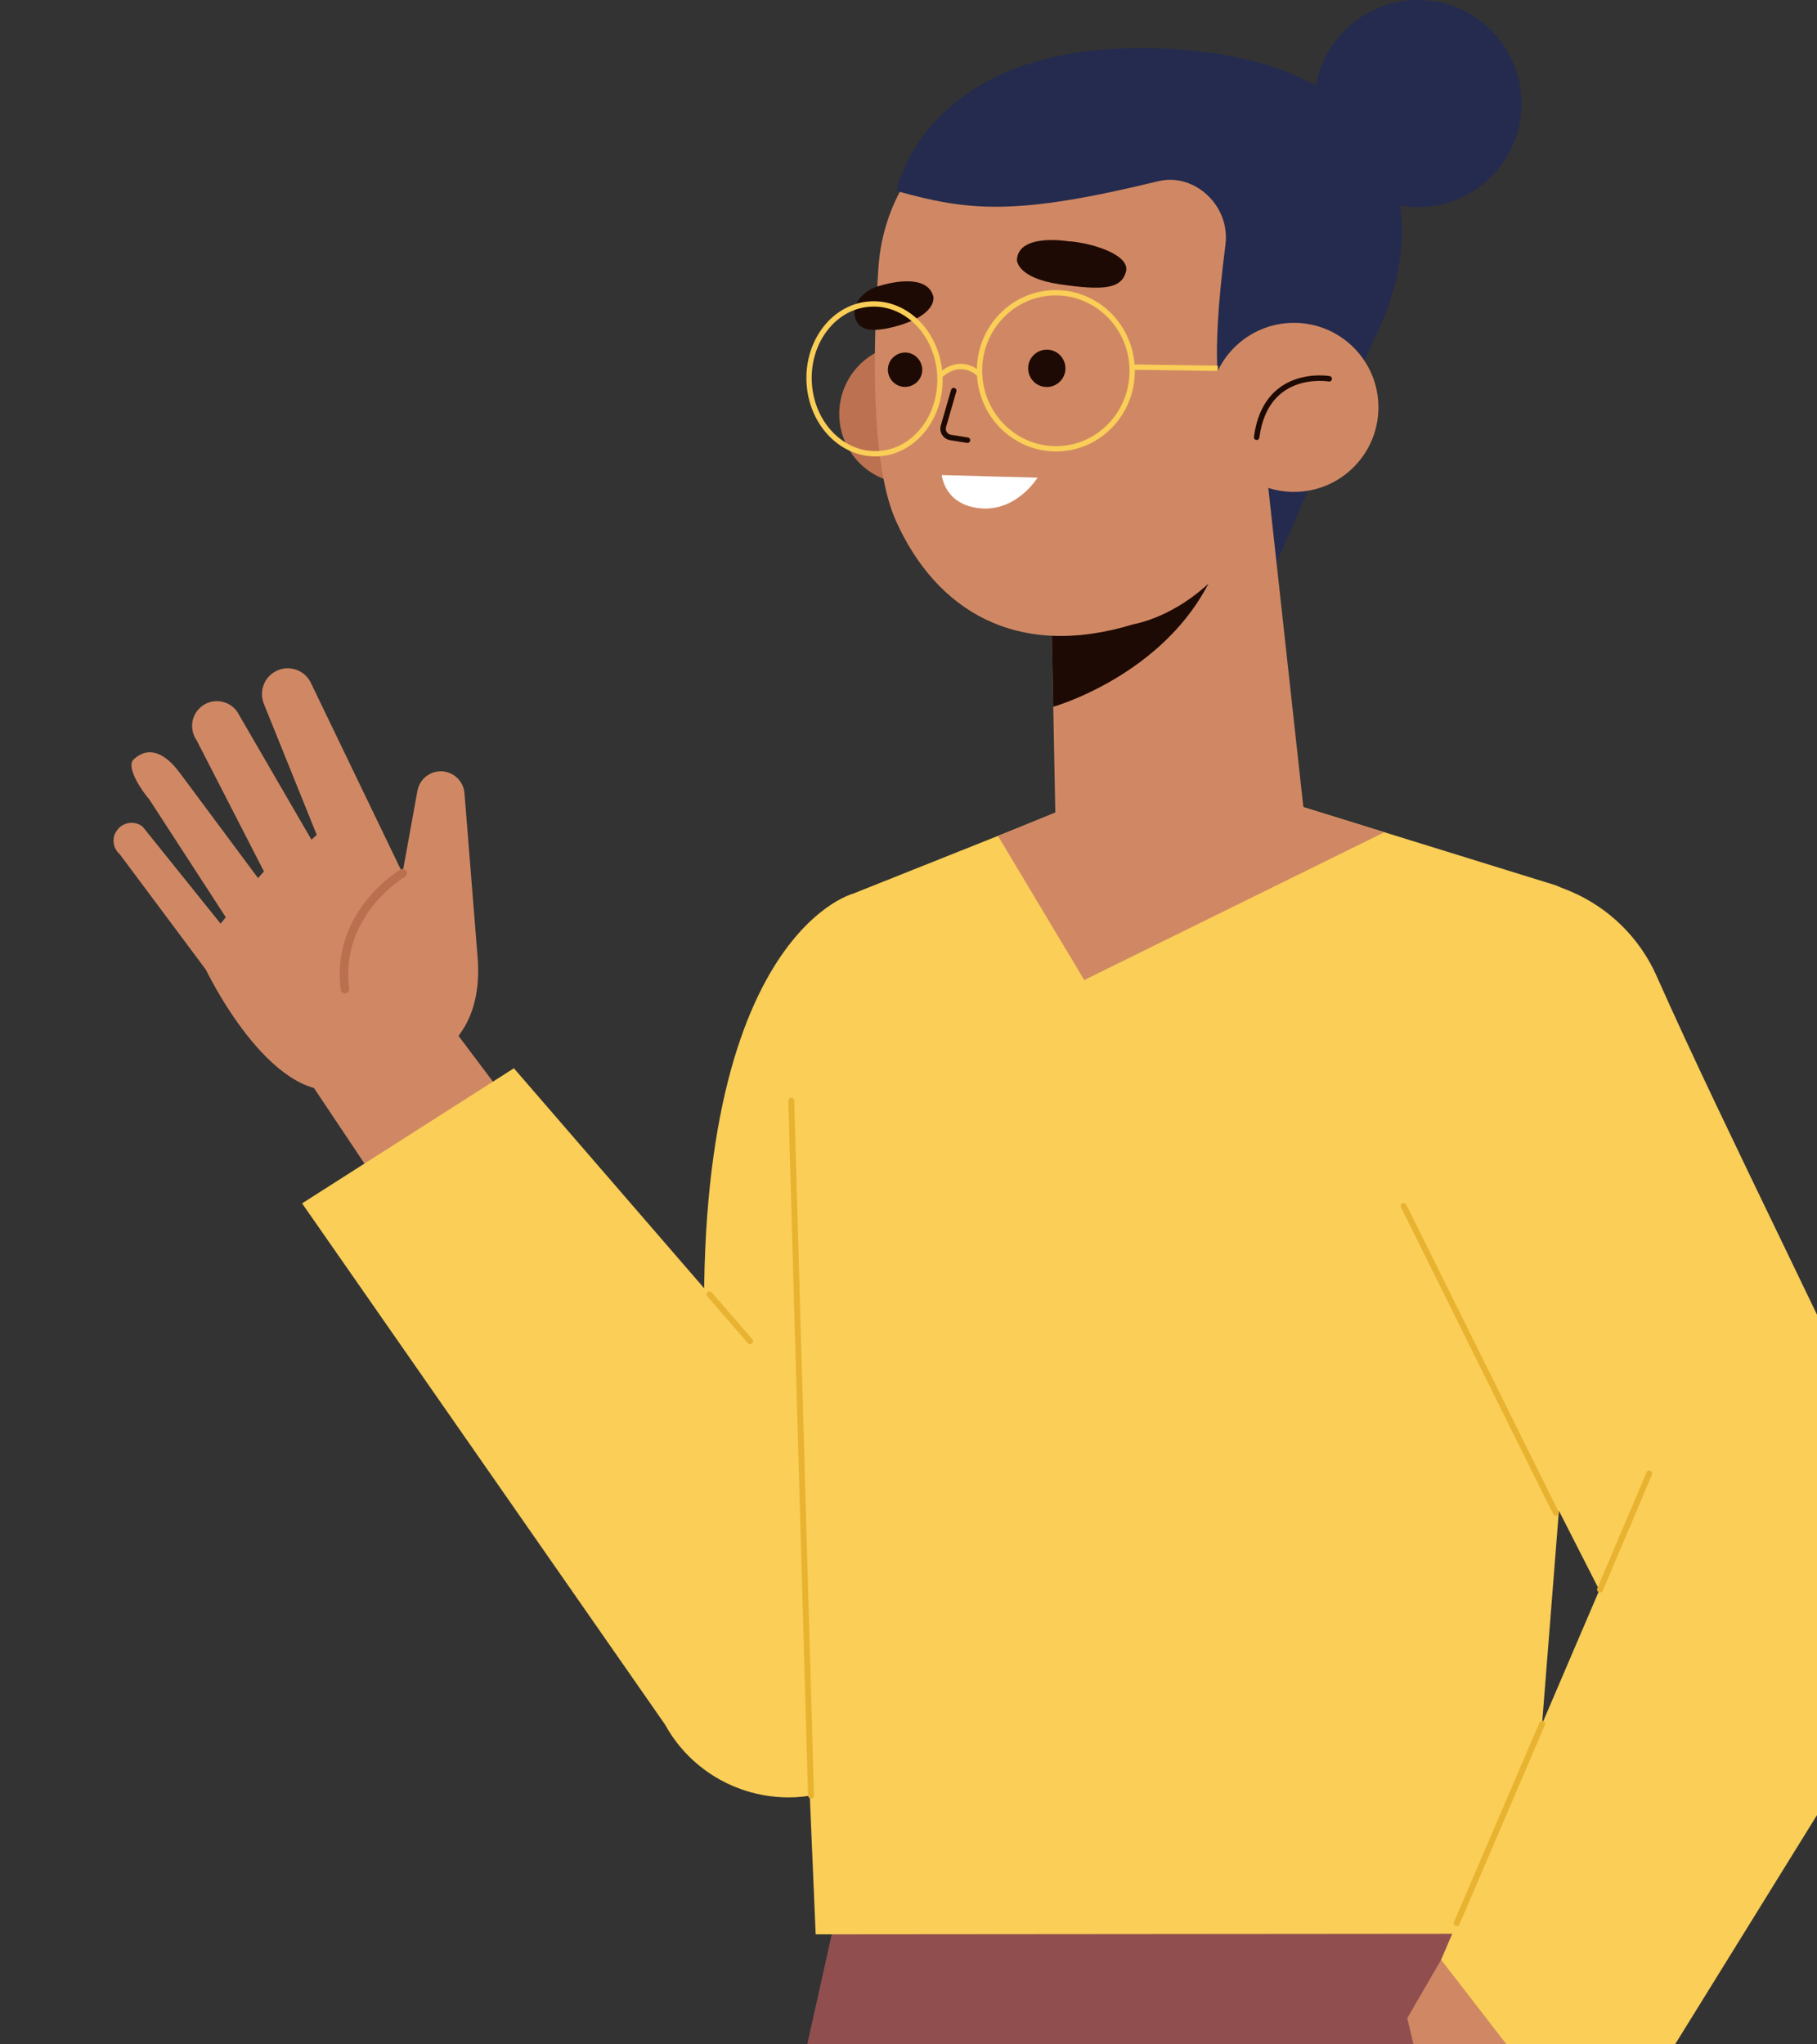 <svg width="400" height="450" viewBox="0 0 400 450" fill="none" xmlns="http://www.w3.org/2000/svg">
<rect x="0" y="0" width="400" height="450" fill="#333333" stroke="none"/>
<g clip-path="url(#clip0_1_168)">
<g clip-path="url(#clip1_1_168)">
<path d="M189.518 396.945L125.037 686.662H214.448L255.485 518.263L270.291 688.261H352.234C352.234 688.261 352.234 409.157 321.749 396.927H189.518V396.945Z" fill="#914E4F"/>
<path d="M187.623 196.781C187.623 196.781 149.336 206.948 155.708 309.289L212.33 330.868L187.623 196.781Z" fill="#FACE57"/>
<path d="M89.221 235.071C89.221 235.071 107.333 232.71 105.067 209.811L102.243 174.495C101.927 171.373 98.955 169.217 95.89 169.904C93.809 170.369 92.23 172.061 91.877 174.161L88.608 192.19L68.544 150.537C67.17 147.321 63.231 146.113 60.296 147.99C58.011 149.44 57.083 152.303 58.048 154.83L69.733 183.77L68.563 184.83L52.215 156.652C50.227 153.845 46.178 153.529 43.8 156.02C41.998 157.897 41.794 160.797 43.28 162.934L58.104 191.819L56.804 193.287L39.49 169.997C34.79 163.771 31.149 165.444 29.366 167.228C27.694 168.901 31.316 174.217 32.877 175.982L49.707 201.911L48.556 203.305L31.39 181.949C29.421 180.406 26.523 181.075 25.427 183.324H25.39C24.61 184.941 25.018 186.874 26.375 188.045L45.342 213.473C45.342 213.473 59.237 242.599 74.823 239.81L89.202 235.052L89.221 235.071Z" fill="#D08864"/>
<path d="M88.608 192.209C88.608 192.209 73.765 200.982 75.938 217.729" stroke="#BA704F" stroke-width="1.88" stroke-linecap="round" stroke-linejoin="round"/>
<path d="M123.347 257.821L94.701 219.718L64.903 233.193L124.907 322.913L123.347 257.821Z" fill="#D08864"/>
<path d="M206.33 342.876C216.176 358.731 203.488 384.957 186.546 392.782C171.758 399.604 154.203 393.823 146.364 379.548L66.501 264.884L113.129 235.145L206.33 342.894V342.876Z" fill="#FACE57"/>
<path d="M156.191 284.903L165.126 295.218" stroke="#E8B331" stroke-width="1.3" stroke-linecap="round" stroke-linejoin="round"/>
<path d="M274.043 173.678L342.407 194.848C352.364 198.789 352.773 209.811 351.937 221.669L335.83 425.644L179.561 425.774L171.015 224.123C170.049 212.376 176.756 201.335 187.623 196.781L244.822 173.975L274.043 173.696V173.678Z" fill="#FACE57"/>
<path d="M304.751 183.194L274.043 173.678L233.378 178.399L219.706 184.012L238.691 215.722L304.751 183.194Z" fill="#D08864"/>
<path d="M174.192 242.283L178.539 395.217" stroke="#E8B331" stroke-width="1.3" stroke-linecap="round" stroke-linejoin="round"/>
<path d="M364.736 214.941C379.616 248.528 407.11 302.598 422.232 337.021C429.904 354.474 421.006 374.697 402.986 380.886C387.642 386.165 367.021 379.344 359.646 364.864L299.178 246.149C289.091 226.353 298.974 202.227 320.021 195.183C337.781 189.235 357.138 197.785 364.736 214.922V214.941Z" fill="#FACE57"/>
<path d="M342.499 332.987L309.005 265.461" stroke="#E8B331" stroke-width="1.3" stroke-linecap="round" stroke-linejoin="round"/>
<path d="M317.235 431.406L309.804 444.231L320.95 491.368L338.152 458.469L317.235 431.406Z" fill="#D08864"/>
<path d="M363.083 324.326L317.235 431.406L352.234 476.684L421.062 365.515L363.083 324.326Z" fill="#FACE57"/>
<path d="M352.234 349.883L363.083 324.326" stroke="#E8B331" stroke-width="1.3" stroke-linecap="round" stroke-linejoin="round"/>
<path d="M339.49 379.455L320.69 423.321" stroke="#E8B331" stroke-width="1.3" stroke-linecap="round" stroke-linejoin="round"/>
<path d="M305.773 66.988L278.409 129.924L269.548 102.991L305.773 66.988Z" fill="#252B4E"/>
<path d="M215.117 93.976C213.538 102.285 205.513 107.749 197.209 106.169C188.905 104.589 183.443 96.56 185.022 88.251C186.601 79.943 194.627 74.478 202.931 76.058C211.234 77.638 216.696 85.668 215.117 93.976Z" fill="#BC7150"/>
<path d="M231.279 124.478L232.431 184.756L287.846 186.038L276.533 83.047L231.279 124.478Z" fill="#D08864"/>
<path d="M231.874 155.574C231.874 155.574 269.473 144.961 271.052 109.292L231.279 126.206L231.874 155.574Z" fill="#1E0A04"/>
<path d="M216.808 24.665C203.246 30.576 194.441 43.921 193.4 58.679C192.212 75.687 191.543 101.987 197.246 114.682C206.07 134.292 223.737 145.351 249.633 137.377C249.633 137.377 280.099 132.6 282.942 86.3C286.304 31.505 247.274 11.412 216.808 24.665Z" fill="#D08864"/>
<path d="M268.767 86.709C268.767 86.709 266.26 81.04 269.771 53.903C270.124 51.17 269.585 48.401 268.21 46.003C265.554 41.356 260.185 38.605 254.983 39.888C223.662 47.509 213.352 46.523 197.339 42.025C197.339 42.025 203.544 9.015 254.556 10.632C335.292 13.178 311.587 87.303 273.783 102.545L268.73 86.709H268.767Z" fill="#252B4E"/>
<path d="M284.896 108.274C295.166 108.251 303.472 99.902 303.449 89.626C303.426 79.351 295.081 71.04 284.811 71.063C274.541 71.086 266.235 79.435 266.258 89.711C266.281 99.987 274.626 108.298 284.896 108.274Z" fill="#D08864"/>
<path d="M292.62 83.382C292.62 83.382 278.65 80.928 276.644 96.244" stroke="#1E0A04" stroke-width="1.21" stroke-linecap="round" stroke-linejoin="round"/>
<path d="M334.827 25.167C333.527 37.695 322.306 46.784 309.785 45.483C297.264 44.181 288.18 32.955 289.481 20.427C290.781 7.9 302.002 -1.19 314.523 0.112C327.043 1.413 336.128 12.639 334.827 25.167Z" fill="#252B4E"/>
<path d="M209.953 85.984L207.649 93.976C207.426 95.073 208.151 96.114 209.247 96.3L212.981 96.894" stroke="#1E0A04" stroke-width="1.21" stroke-linecap="round" stroke-linejoin="round"/>
<path d="M235.292 53.122C235.292 53.122 224.257 51.226 223.867 57.155C223.867 57.155 223.7 61.17 233.341 62.583C242.982 63.995 246.809 63.568 247.868 59.85C248.927 56.133 240.493 53.475 235.292 53.103V53.122Z" fill="#1E0A04"/>
<path d="M194.051 62.806C194.051 62.806 204.008 59.627 205.476 65.296C205.476 65.296 206.404 69.2 197.655 71.709C191.283 73.531 188.905 72.434 188.236 69.832C187.437 66.746 190.28 63.642 194.051 62.806Z" fill="#1E0A04"/>
<path d="M207.315 104.571L228.4 105.147C228.4 105.147 223.885 112.582 215.879 111.894C207.853 111.188 207.333 104.571 207.333 104.571H207.315Z" fill="white"/>
<path d="M234.549 81.114C234.549 83.382 232.672 85.203 230.406 85.185C228.14 85.185 226.319 83.307 226.338 81.04C226.338 78.772 228.214 76.951 230.48 76.969C232.747 76.969 234.567 78.846 234.549 81.114Z" fill="#1E0A04"/>
<path d="M203.023 81.411C203.023 83.493 201.296 85.166 199.215 85.166C197.134 85.166 195.463 83.437 195.463 81.356C195.463 79.274 197.19 77.601 199.271 77.601C201.351 77.601 203.023 79.33 203.023 81.411Z" fill="#1E0A04"/>
<path d="M215.656 82.415C216.102 91.894 223.997 99.218 233.267 98.772C242.537 98.326 249.67 90.277 249.224 80.817C248.779 71.337 240.883 64.014 231.613 64.46C222.344 64.906 215.191 72.954 215.656 82.415Z" stroke="#FACE57" stroke-width="1.17" stroke-miterlimit="10"/>
<path d="M178.13 84.088C178.558 93.196 185.357 100.259 193.308 99.868C201.259 99.478 207.333 91.802 206.906 82.694C206.479 73.586 199.68 66.523 191.729 66.913C183.778 67.285 177.703 74.98 178.13 84.088Z" stroke="#FACE57" stroke-width="1.17" stroke-miterlimit="10"/>
<path d="M215.656 82.415C215.656 82.415 211.736 78.307 206.906 82.713" stroke="#FACE57" stroke-width="1.17" stroke-miterlimit="10"/>
<path d="M249.224 80.798L268.099 81.077" stroke="#FACE57" stroke-width="1.17" stroke-miterlimit="10"/>
</g>
</g>
<defs>
<clipPath id="clip0_1_168">
<rect width="400" height="450" fill="white"/>
</clipPath>
<clipPath id="clip1_1_168">
<rect width="400" height="688.279" fill="white" transform="translate(25)"/>
</clipPath>
</defs>
</svg>
